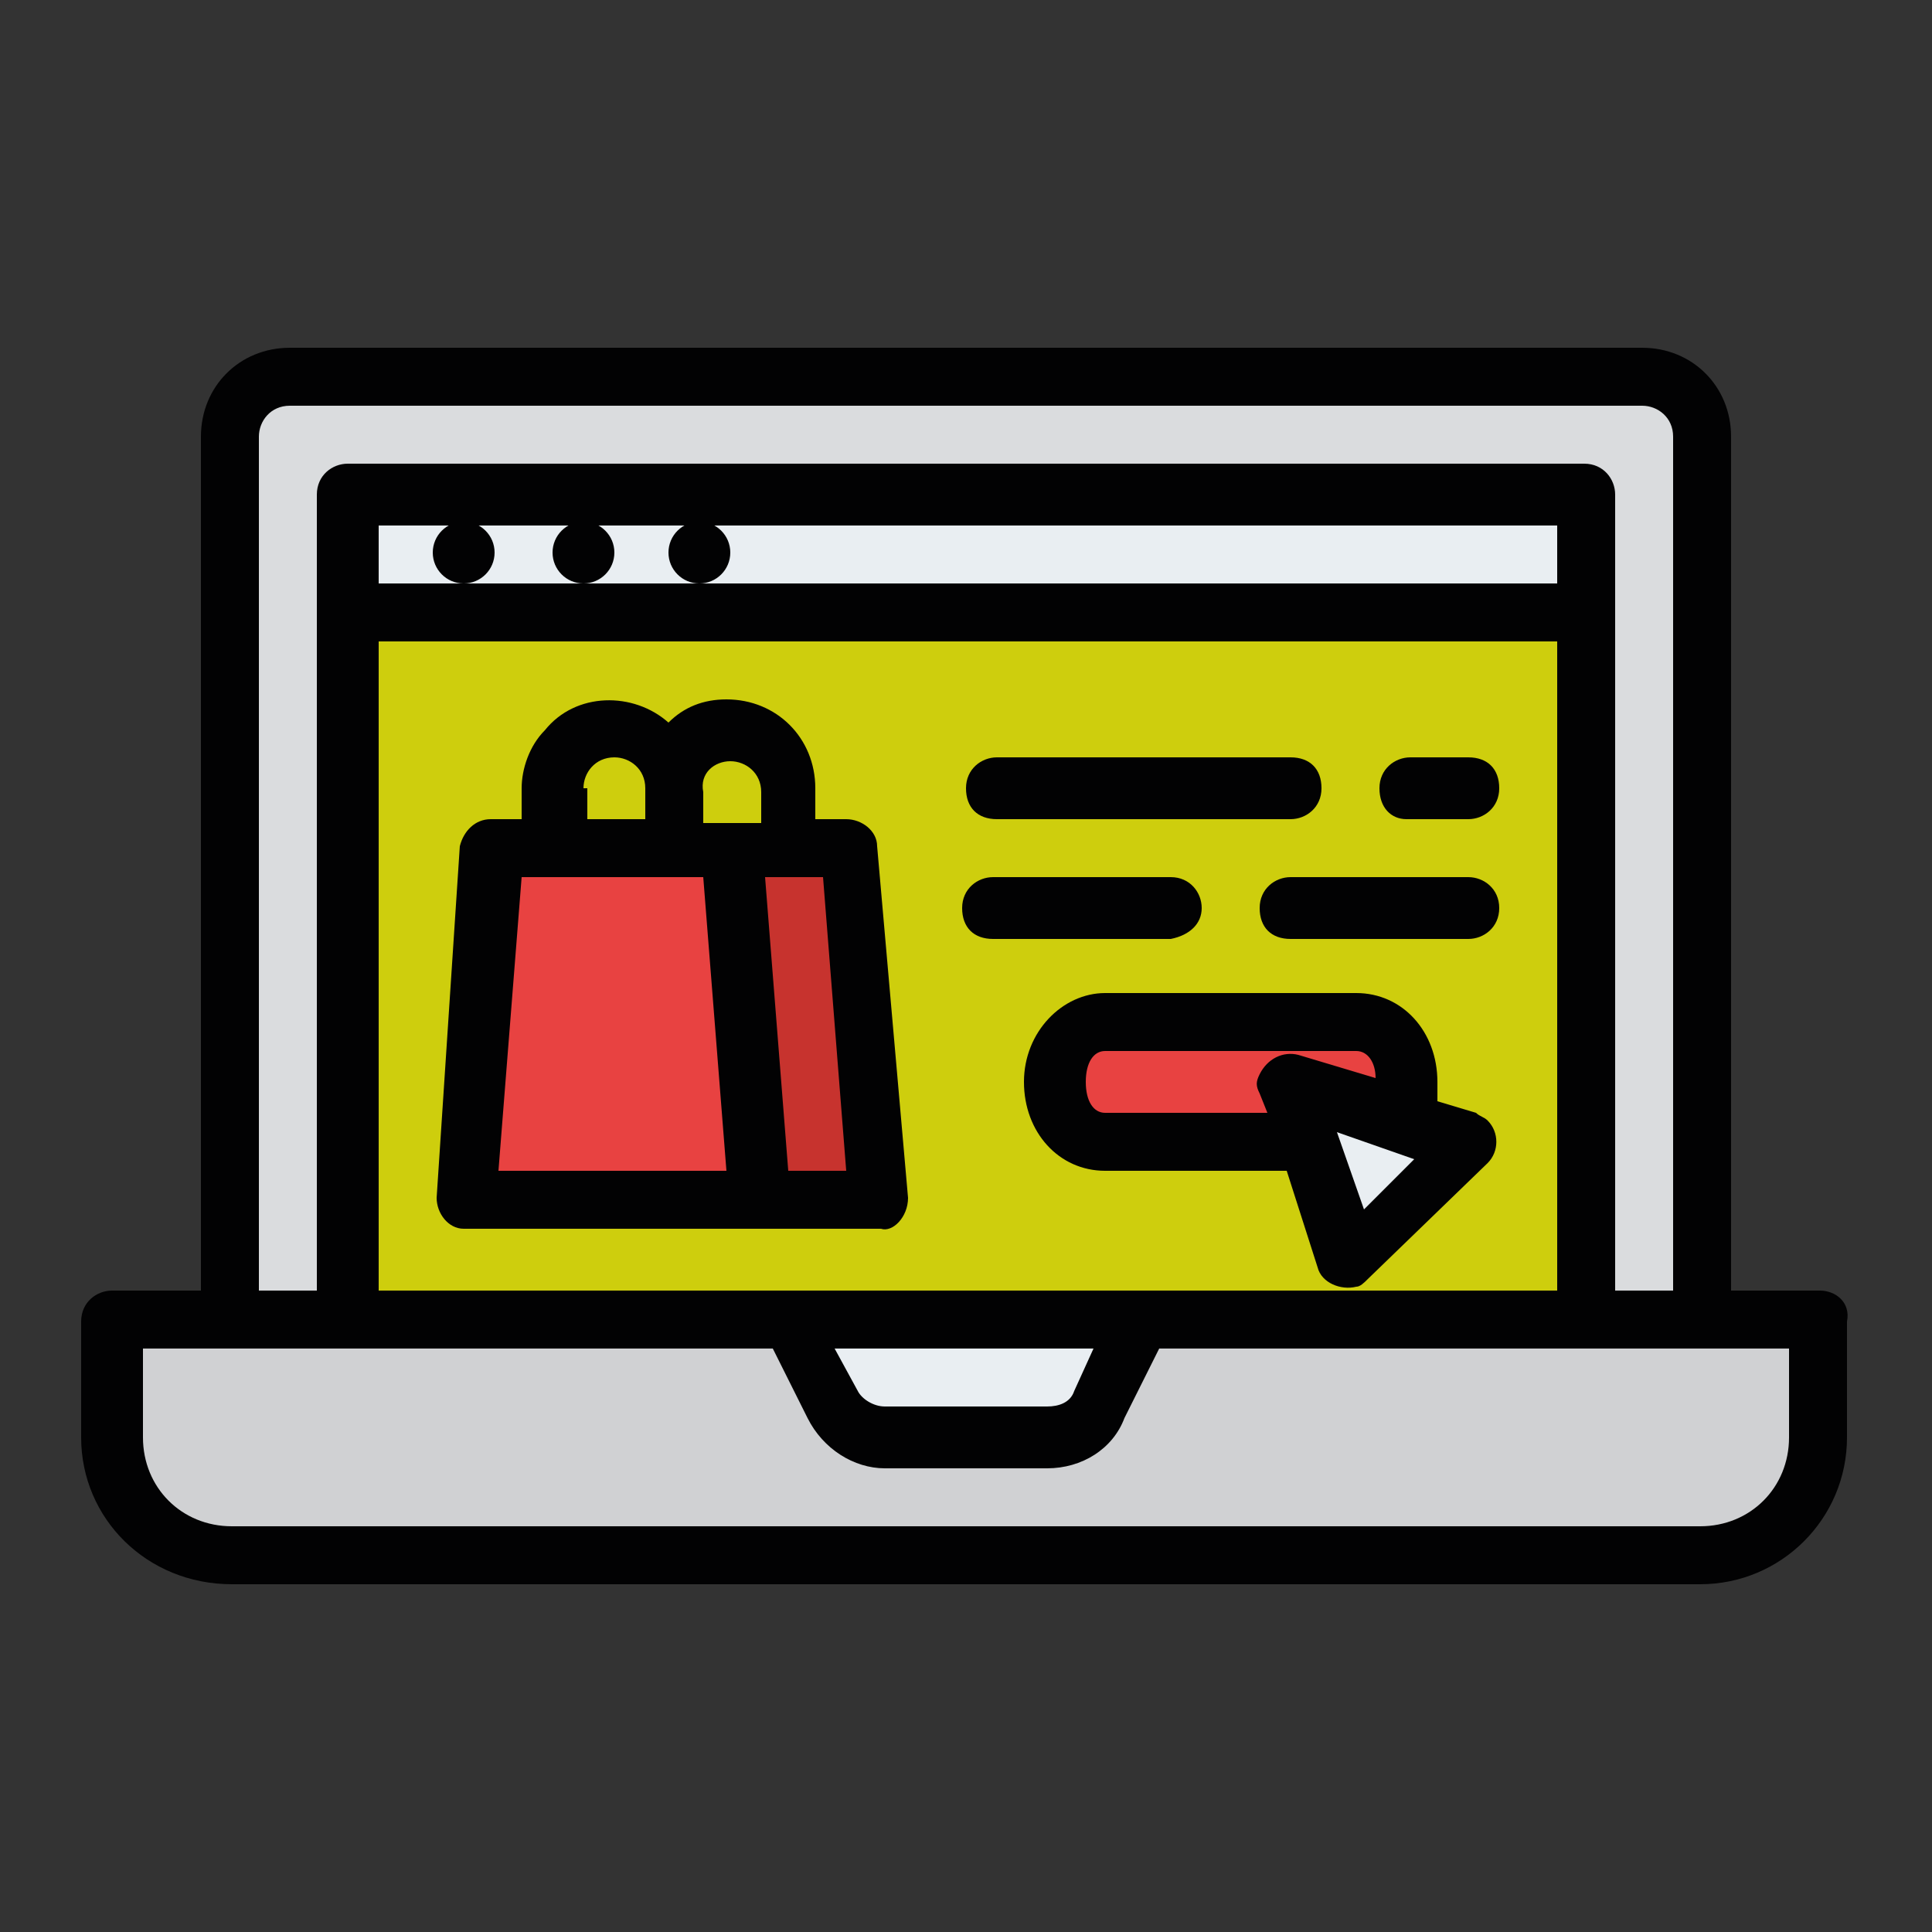 <?xml version="1.0" encoding="utf-8"?>
<!-- Generator: Adobe Illustrator 24.0.1, SVG Export Plug-In . SVG Version: 6.00 Build 0)  -->
<svg version="1.1" id="Layer_1" xmlns="http://www.w3.org/2000/svg" xmlns:xlink="http://www.w3.org/1999/xlink" x="0px" y="0px"
	 viewBox="0 0 50 50" style="enable-background:new 0 0 50 50;" xml:space="preserve">
<rect x="0" y="0" width="50" height="50" fill="#333333" stroke="none"/>
<style type="text/css">
	.st0{fill:#DADCDE;}
	.st1{fill:#CECE0D;}
	.st2{fill:#E9EEF2;}
	.st3{fill:#D0D1D3;}
	.st4{fill:#E84241;}
	.st5{fill:#C7332E;}
	.st6{fill:#020203;}
</style>
<path class="st0" d="M7.5,9.8h35c0.8,0,1.5,0.7,1.5,1.5v22.9l0,0H6l0,0V11.3C6,10.4,6.6,9.8,7.5,9.8z"/>
<path class="st1" d="M9,12.8h32v21.3H9V12.8z"/>
<path class="st2" d="M9,12.8h32v3H9V12.8z"/>
<path class="st3" d="M2.9,34.1h44.2l0,0v3c0,1.7-1.4,3-3,3H6c-1.7,0-3-1.4-3-3V34.1L2.9,34.1z"/>
<path class="st2" d="M27.1,37.2h-4.2c-0.6,0-1.1-0.3-1.4-0.8l-1.1-2.2h9.1l-1.1,2.2C28.2,36.9,27.7,37.2,27.1,37.2z"/>
<path class="st4" d="M35.1,29.6h-6.5c-0.7,0-1.3-0.7-1.3-1.5s0.6-1.5,1.3-1.5h6.5c0.7,0,1.3,0.7,1.3,1.5S35.8,29.6,35.1,29.6z"/>
<path class="st2" d="M34.9,32.6L33.4,28l4.6,1.5L34.9,32.6z"/>
<path class="st4" d="M19.7,31.1H12l0.8-9.1h6.1L19.7,31.1z"/>
<path class="st5" d="M22.7,31.1h-3L18.9,22h3L22.7,31.1z"/>
<path class="st6" d="M47.1,33.4h-2.3V11.3c0-1.3-1-2.3-2.3-2.3h-35c-1.3,0-2.3,1-2.3,2.3v22.1H2.9c-0.4,0-0.8,0.3-0.8,0.8v3
	C2.1,39.3,3.8,41,6,41H44c2.1,0,3.8-1.7,3.8-3.8v-3C47.9,33.7,47.5,33.4,47.1,33.4z M6.7,11.3c0-0.4,0.3-0.8,0.8-0.8h35
	c0.4,0,0.8,0.3,0.8,0.8v22.1h-1.5V12.8c0-0.4-0.3-0.8-0.8-0.8H9c-0.4,0-0.8,0.3-0.8,0.8v20.6H6.7V11.3z M9.8,33.4V16.6h30.5v16.8
	H9.8z M28.3,34.9L27.8,36c-0.1,0.3-0.4,0.4-0.7,0.4h-4.2c-0.3,0-0.6-0.2-0.7-0.4l-0.6-1.1H28.3z M40.2,15.1H9.8v-1.5h30.5V15.1z
	 M46.3,37.2c0,1.3-1,2.3-2.3,2.3H6c-1.3,0-2.3-1-2.3-2.3v-2.3H20l0.9,1.8c0.4,0.8,1.2,1.3,2,1.3h4.2c0.9,0,1.7-0.5,2-1.3l0.9-1.8
	h16.3V37.2z"/>
<path class="st6" d="M25.8,21.2h7.6c0.4,0,0.8-0.3,0.8-0.8s-0.3-0.8-0.8-0.8h-7.6c-0.4,0-0.8,0.3-0.8,0.8S25.3,21.2,25.8,21.2z"/>
<path class="st6" d="M31.1,23.5c0-0.4-0.3-0.8-0.8-0.8h-4.6c-0.4,0-0.8,0.3-0.8,0.8s0.3,0.8,0.8,0.8h4.6
	C30.8,24.2,31.1,23.9,31.1,23.5z"/>
<circle class="st6" cx="12" cy="14.3" r="0.8"/>
<circle class="st6" cx="15.1" cy="14.3" r="0.8"/>
<circle class="st6" cx="18.1" cy="14.3" r="0.8"/>
<path class="st6" d="M38.5,30.1c0.3-0.3,0.3-0.8,0-1.1c-0.1-0.1-0.2-0.1-0.3-0.2l-1-0.3c0-0.1,0-0.3,0-0.5c0-1.3-0.9-2.3-2.1-2.3
	h-6.5c-1.1,0-2.1,1-2.1,2.3s0.9,2.3,2.1,2.3h4.7l0.8,2.5c0.1,0.4,0.6,0.6,1,0.5c0.1,0,0.2-0.1,0.3-0.2L38.5,30.1z M33.6,27.3
	c-0.4-0.1-0.8,0.1-1,0.5c-0.1,0.2-0.1,0.3,0,0.5l0.2,0.5h-4.2c-0.3,0-0.5-0.3-0.5-0.8s0.2-0.8,0.5-0.8h6.5c0.3,0,0.5,0.3,0.5,0.7
	L33.6,27.3z M34.6,29.3l2,0.7l-1.3,1.3L34.6,29.3z"/>
<path class="st6" d="M36.4,21.2H38c0.4,0,0.8-0.3,0.8-0.8s-0.3-0.8-0.8-0.8h-1.5c-0.4,0-0.8,0.3-0.8,0.8S36,21.2,36.4,21.2z"/>
<path class="st6" d="M38,22.7h-4.6c-0.4,0-0.8,0.3-0.8,0.8s0.3,0.8,0.8,0.8H38c0.4,0,0.8-0.3,0.8-0.8S38.4,22.7,38,22.7z"/>
<path class="st6" d="M23.5,31l-0.8-9.1c0-0.4-0.4-0.7-0.8-0.7h-0.8v-0.8c0-1.3-1-2.3-2.3-2.3c-0.6,0-1.1,0.2-1.5,0.6
	c-0.9-0.8-2.4-0.8-3.2,0.2c-0.4,0.4-0.6,1-0.6,1.5v0.8h-0.8c-0.4,0-0.7,0.3-0.8,0.7L11.3,31c0,0.4,0.3,0.8,0.7,0.8c0,0,0,0,0.1,0
	h10.7C23.1,31.9,23.5,31.5,23.5,31C23.5,31.1,23.5,31.1,23.5,31z M18.9,19.7c0.4,0,0.8,0.3,0.8,0.8v0.8h-1.5v-0.8
	C18.1,20,18.5,19.7,18.9,19.7z M15.1,20.4c0-0.4,0.3-0.8,0.8-0.8c0.4,0,0.8,0.3,0.8,0.8v0.8h-1.5V20.4z M12.9,30.3l0.6-7.6h4.7
	l0.6,7.6H12.9z M20.4,30.3l-0.6-7.6h1.5l0.6,7.6H20.4z"/>
</svg>

